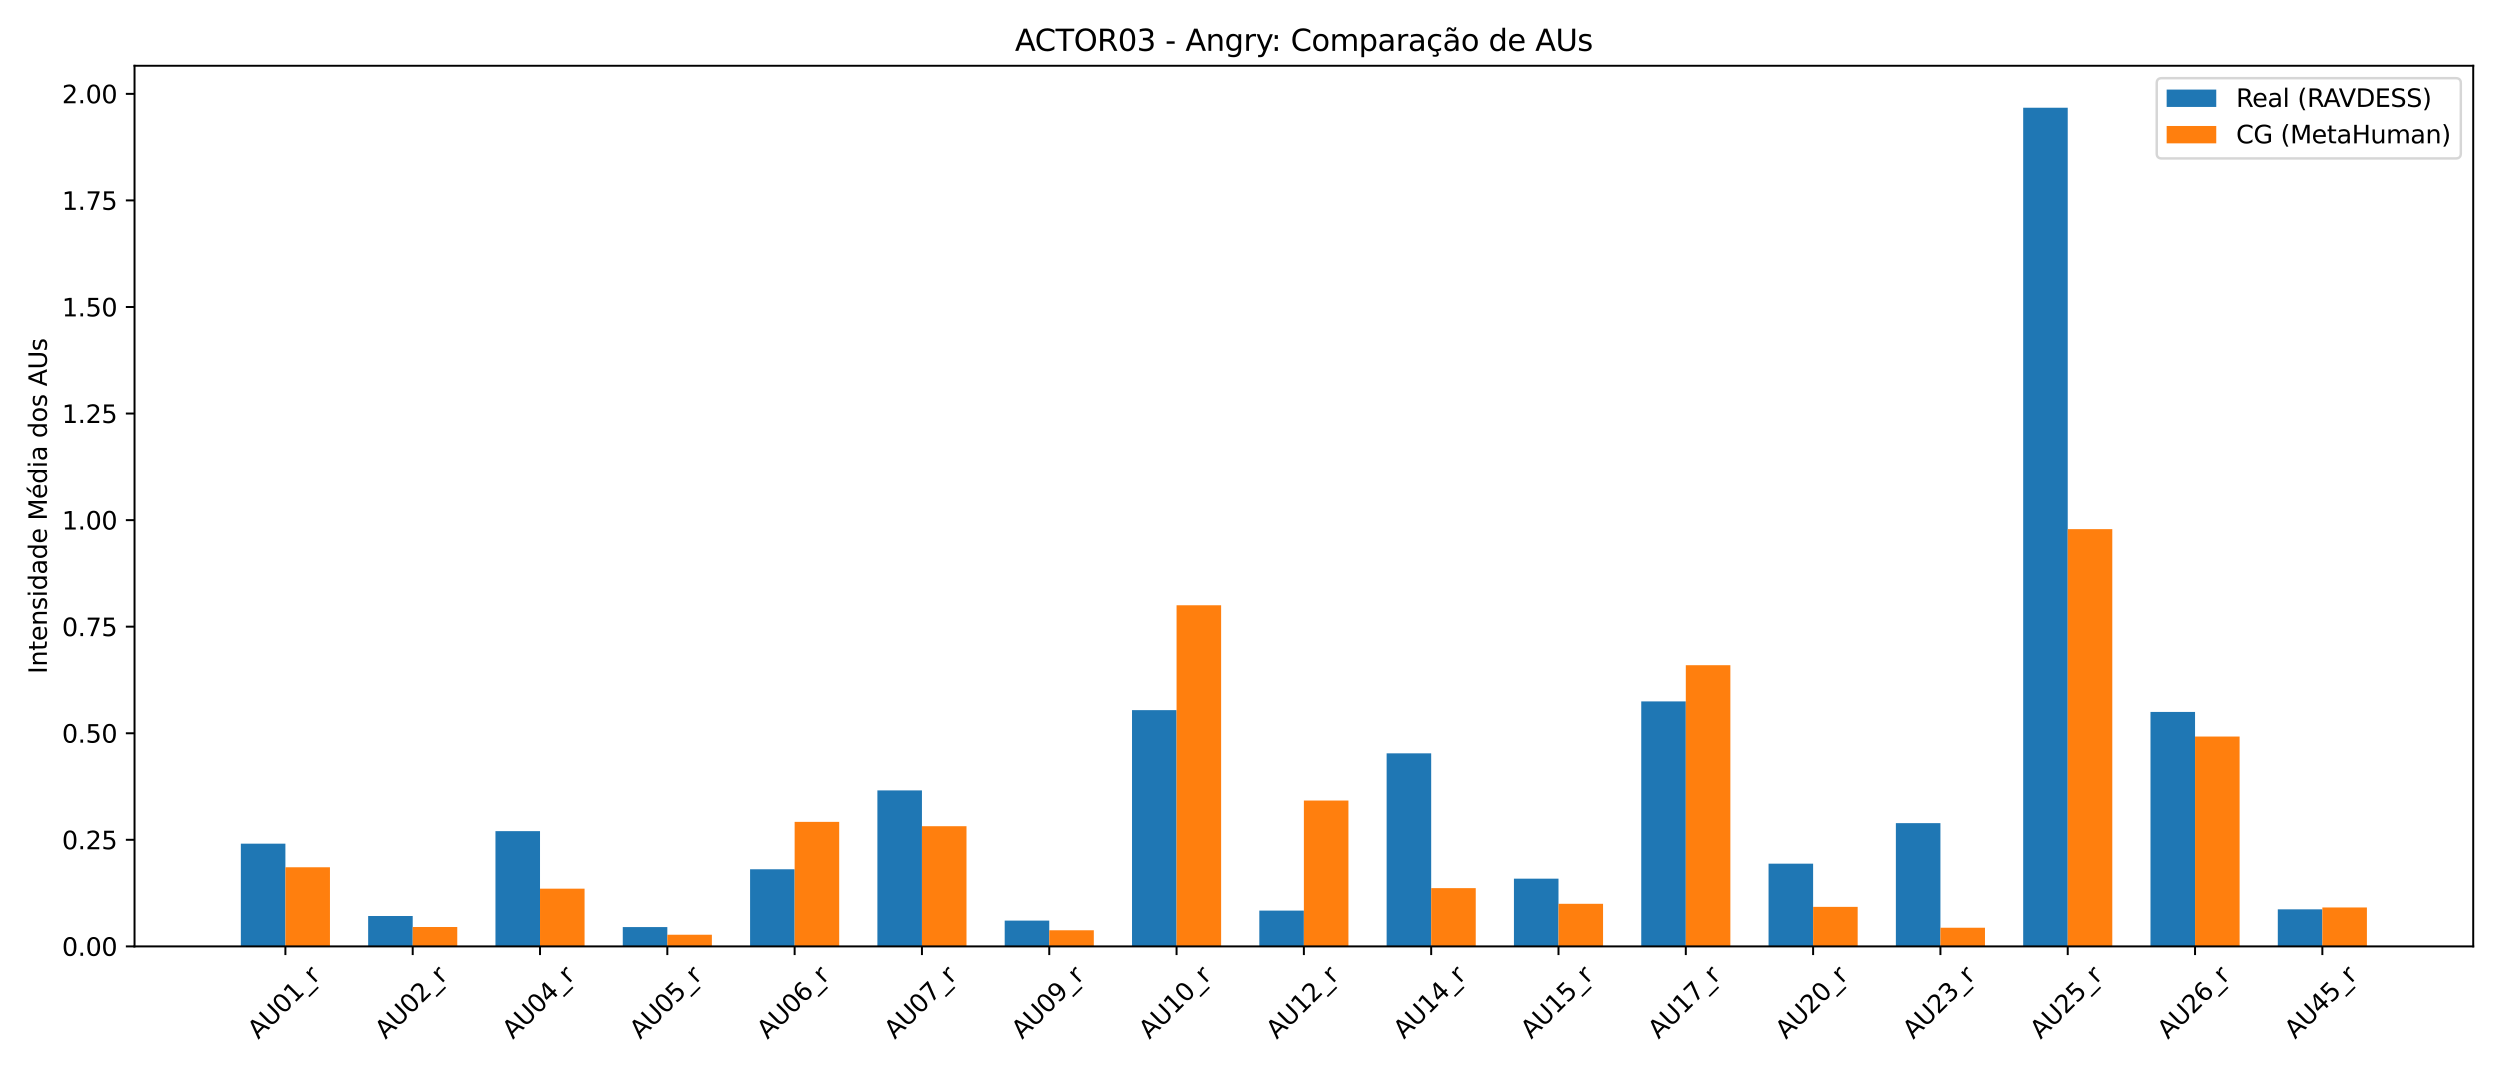 <?xml version="1.0" encoding="utf-8" standalone="no"?>
<!DOCTYPE svg PUBLIC "-//W3C//DTD SVG 1.1//EN"
  "http://www.w3.org/Graphics/SVG/1.1/DTD/svg11.dtd">
<svg xmlns:xlink="http://www.w3.org/1999/xlink" width="1008pt" height="432pt" viewBox="0 0 1008 432" xmlns="http://www.w3.org/2000/svg" version="1.1">
 <defs>
  <style type="text/css">*{stroke-linejoin: round; stroke-linecap: butt}</style>
 </defs>
 <g id="figure_1">
  <g id="patch_1">
   <path d="M 0 432 
L 1008 432 
L 1008 0 
L 0 0 
z
" style="fill: #ffffff"/>
  </g>
  <g id="axes_1">
   <g id="patch_2">
    <path d="M 54.245 381.585 
L 997.2 381.585 
L 997.2 26.52 
L 54.245 26.52 
z
" style="fill: #ffffff"/>
   </g>
   <g id="patch_3">
    <path d="M 97.107 381.585 
L 115.073 381.585 
L 115.073 340.166 
L 97.107 340.166 
z
" clip-path="url(#p52d30fed6a)" style="fill: #1f77b4"/>
   </g>
   <g id="patch_4">
    <path d="M 148.438 381.585 
L 166.404 381.585 
L 166.404 369.319 
L 148.438 369.319 
z
" clip-path="url(#p52d30fed6a)" style="fill: #1f77b4"/>
   </g>
   <g id="patch_5">
    <path d="M 199.769 381.585 
L 217.735 381.585 
L 217.735 335.101 
L 199.769 335.101 
z
" clip-path="url(#p52d30fed6a)" style="fill: #1f77b4"/>
   </g>
   <g id="patch_6">
    <path d="M 251.1 381.585 
L 269.066 381.585 
L 269.066 373.785 
L 251.1 373.785 
z
" clip-path="url(#p52d30fed6a)" style="fill: #1f77b4"/>
   </g>
   <g id="patch_7">
    <path d="M 302.432 381.585 
L 320.398 381.585 
L 320.398 350.492 
L 302.432 350.492 
z
" clip-path="url(#p52d30fed6a)" style="fill: #1f77b4"/>
   </g>
   <g id="patch_8">
    <path d="M 353.763 381.585 
L 371.729 381.585 
L 371.729 318.682 
L 353.763 318.682 
z
" clip-path="url(#p52d30fed6a)" style="fill: #1f77b4"/>
   </g>
   <g id="patch_9">
    <path d="M 405.094 381.585 
L 423.06 381.585 
L 423.06 371.194 
L 405.094 371.194 
z
" clip-path="url(#p52d30fed6a)" style="fill: #1f77b4"/>
   </g>
   <g id="patch_10">
    <path d="M 456.425 381.585 
L 474.391 381.585 
L 474.391 286.313 
L 456.425 286.313 
z
" clip-path="url(#p52d30fed6a)" style="fill: #1f77b4"/>
   </g>
   <g id="patch_11">
    <path d="M 507.757 381.585 
L 525.722 381.585 
L 525.722 367.145 
L 507.757 367.145 
z
" clip-path="url(#p52d30fed6a)" style="fill: #1f77b4"/>
   </g>
   <g id="patch_12">
    <path d="M 559.088 381.585 
L 577.054 381.585 
L 577.054 303.748 
L 559.088 303.748 
z
" clip-path="url(#p52d30fed6a)" style="fill: #1f77b4"/>
   </g>
   <g id="patch_13">
    <path d="M 610.419 381.585 
L 628.385 381.585 
L 628.385 354.281 
L 610.419 354.281 
z
" clip-path="url(#p52d30fed6a)" style="fill: #1f77b4"/>
   </g>
   <g id="patch_14">
    <path d="M 661.75 381.585 
L 679.716 381.585 
L 679.716 282.811 
L 661.75 282.811 
z
" clip-path="url(#p52d30fed6a)" style="fill: #1f77b4"/>
   </g>
   <g id="patch_15">
    <path d="M 713.082 381.585 
L 731.047 381.585 
L 731.047 348.226 
L 713.082 348.226 
z
" clip-path="url(#p52d30fed6a)" style="fill: #1f77b4"/>
   </g>
   <g id="patch_16">
    <path d="M 764.413 381.585 
L 782.379 381.585 
L 782.379 331.885 
L 764.413 331.885 
z
" clip-path="url(#p52d30fed6a)" style="fill: #1f77b4"/>
   </g>
   <g id="patch_17">
    <path d="M 815.744 381.585 
L 833.71 381.585 
L 833.71 43.428 
L 815.744 43.428 
z
" clip-path="url(#p52d30fed6a)" style="fill: #1f77b4"/>
   </g>
   <g id="patch_18">
    <path d="M 867.075 381.585 
L 885.041 381.585 
L 885.041 287.055 
L 867.075 287.055 
z
" clip-path="url(#p52d30fed6a)" style="fill: #1f77b4"/>
   </g>
   <g id="patch_19">
    <path d="M 918.407 381.585 
L 936.372 381.585 
L 936.372 366.65 
L 918.407 366.65 
z
" clip-path="url(#p52d30fed6a)" style="fill: #1f77b4"/>
   </g>
   <g id="patch_20">
    <path d="M 115.073 381.585 
L 133.038 381.585 
L 133.038 349.692 
L 115.073 349.692 
z
" clip-path="url(#p52d30fed6a)" style="fill: #ff7f0e"/>
   </g>
   <g id="patch_21">
    <path d="M 166.404 381.585 
L 184.37 381.585 
L 184.37 373.766 
L 166.404 373.766 
z
" clip-path="url(#p52d30fed6a)" style="fill: #ff7f0e"/>
   </g>
   <g id="patch_22">
    <path d="M 217.735 381.585 
L 235.701 381.585 
L 235.701 358.317 
L 217.735 358.317 
z
" clip-path="url(#p52d30fed6a)" style="fill: #ff7f0e"/>
   </g>
   <g id="patch_23">
    <path d="M 269.066 381.585 
L 287.032 381.585 
L 287.032 376.894 
L 269.066 376.894 
z
" clip-path="url(#p52d30fed6a)" style="fill: #ff7f0e"/>
   </g>
   <g id="patch_24">
    <path d="M 320.398 381.585 
L 338.363 381.585 
L 338.363 331.374 
L 320.398 331.374 
z
" clip-path="url(#p52d30fed6a)" style="fill: #ff7f0e"/>
   </g>
   <g id="patch_25">
    <path d="M 371.729 381.585 
L 389.695 381.585 
L 389.695 333.131 
L 371.729 333.131 
z
" clip-path="url(#p52d30fed6a)" style="fill: #ff7f0e"/>
   </g>
   <g id="patch_26">
    <path d="M 423.06 381.585 
L 441.026 381.585 
L 441.026 375.078 
L 423.06 375.078 
z
" clip-path="url(#p52d30fed6a)" style="fill: #ff7f0e"/>
   </g>
   <g id="patch_27">
    <path d="M 474.391 381.585 
L 492.357 381.585 
L 492.357 244.049 
L 474.391 244.049 
z
" clip-path="url(#p52d30fed6a)" style="fill: #ff7f0e"/>
   </g>
   <g id="patch_28">
    <path d="M 525.722 381.585 
L 543.688 381.585 
L 543.688 322.767 
L 525.722 322.767 
z
" clip-path="url(#p52d30fed6a)" style="fill: #ff7f0e"/>
   </g>
   <g id="patch_29">
    <path d="M 577.054 381.585 
L 595.02 381.585 
L 595.02 358.098 
L 577.054 358.098 
z
" clip-path="url(#p52d30fed6a)" style="fill: #ff7f0e"/>
   </g>
   <g id="patch_30">
    <path d="M 628.385 381.585 
L 646.351 381.585 
L 646.351 364.41 
L 628.385 364.41 
z
" clip-path="url(#p52d30fed6a)" style="fill: #ff7f0e"/>
   </g>
   <g id="patch_31">
    <path d="M 679.716 381.585 
L 697.682 381.585 
L 697.682 268.214 
L 679.716 268.214 
z
" clip-path="url(#p52d30fed6a)" style="fill: #ff7f0e"/>
   </g>
   <g id="patch_32">
    <path d="M 731.047 381.585 
L 749.013 381.585 
L 749.013 365.658 
L 731.047 365.658 
z
" clip-path="url(#p52d30fed6a)" style="fill: #ff7f0e"/>
   </g>
   <g id="patch_33">
    <path d="M 782.379 381.585 
L 800.345 381.585 
L 800.345 374.07 
L 782.379 374.07 
z
" clip-path="url(#p52d30fed6a)" style="fill: #ff7f0e"/>
   </g>
   <g id="patch_34">
    <path d="M 833.71 381.585 
L 851.676 381.585 
L 851.676 213.358 
L 833.71 213.358 
z
" clip-path="url(#p52d30fed6a)" style="fill: #ff7f0e"/>
   </g>
   <g id="patch_35">
    <path d="M 885.041 381.585 
L 903.007 381.585 
L 903.007 296.967 
L 885.041 296.967 
z
" clip-path="url(#p52d30fed6a)" style="fill: #ff7f0e"/>
   </g>
   <g id="patch_36">
    <path d="M 936.372 381.585 
L 954.338 381.585 
L 954.338 365.903 
L 936.372 365.903 
z
" clip-path="url(#p52d30fed6a)" style="fill: #ff7f0e"/>
   </g>
   <g id="matplotlib.axis_1">
    <g id="xtick_1">
     <g id="line2d_1">
      <defs>
       <path id="m8186698348" d="M 0 0 
L 0 3.5 
" style="stroke: #000000; stroke-width: 0.8"/>
      </defs>
      <g>
       <use xlink:href="#m8186698348" x="115.073" y="381.585" style="stroke: #000000; stroke-width: 0.8"/>
      </g>
     </g>
     <g id="text_1">
      <!-- AU01_r -->
      <g transform="translate(104.137 419.285) rotate(-45) scale(0.1 -0.1)">
       <defs>
        <path id="DejaVuSans-41" d="M 2188 4044 
L 1331 1722 
L 3047 1722 
L 2188 4044 
z
M 1831 4666 
L 2547 4666 
L 4325 0 
L 3669 0 
L 3244 1197 
L 1141 1197 
L 716 0 
L 50 0 
L 1831 4666 
z
" transform="scale(0.016)"/>
        <path id="DejaVuSans-55" d="M 556 4666 
L 1191 4666 
L 1191 1831 
Q 1191 1081 1462 751 
Q 1734 422 2344 422 
Q 2950 422 3222 751 
Q 3494 1081 3494 1831 
L 3494 4666 
L 4128 4666 
L 4128 1753 
Q 4128 841 3676 375 
Q 3225 -91 2344 -91 
Q 1459 -91 1007 375 
Q 556 841 556 1753 
L 556 4666 
z
" transform="scale(0.016)"/>
        <path id="DejaVuSans-30" d="M 2034 4250 
Q 1547 4250 1301 3770 
Q 1056 3291 1056 2328 
Q 1056 1369 1301 889 
Q 1547 409 2034 409 
Q 2525 409 2770 889 
Q 3016 1369 3016 2328 
Q 3016 3291 2770 3770 
Q 2525 4250 2034 4250 
z
M 2034 4750 
Q 2819 4750 3233 4129 
Q 3647 3509 3647 2328 
Q 3647 1150 3233 529 
Q 2819 -91 2034 -91 
Q 1250 -91 836 529 
Q 422 1150 422 2328 
Q 422 3509 836 4129 
Q 1250 4750 2034 4750 
z
" transform="scale(0.016)"/>
        <path id="DejaVuSans-31" d="M 794 531 
L 1825 531 
L 1825 4091 
L 703 3866 
L 703 4441 
L 1819 4666 
L 2450 4666 
L 2450 531 
L 3481 531 
L 3481 0 
L 794 0 
L 794 531 
z
" transform="scale(0.016)"/>
        <path id="DejaVuSans-5f" d="M 3263 -1063 
L 3263 -1509 
L -63 -1509 
L -63 -1063 
L 3263 -1063 
z
" transform="scale(0.016)"/>
        <path id="DejaVuSans-72" d="M 2631 2963 
Q 2534 3019 2420 3045 
Q 2306 3072 2169 3072 
Q 1681 3072 1420 2755 
Q 1159 2438 1159 1844 
L 1159 0 
L 581 0 
L 581 3500 
L 1159 3500 
L 1159 2956 
Q 1341 3275 1631 3429 
Q 1922 3584 2338 3584 
Q 2397 3584 2469 3576 
Q 2541 3569 2628 3553 
L 2631 2963 
z
" transform="scale(0.016)"/>
       </defs>
       <use xlink:href="#DejaVuSans-41"/>
       <use xlink:href="#DejaVuSans-55" transform="translate(68.408 0)"/>
       <use xlink:href="#DejaVuSans-30" transform="translate(141.602 0)"/>
       <use xlink:href="#DejaVuSans-31" transform="translate(205.225 0)"/>
       <use xlink:href="#DejaVuSans-5f" transform="translate(268.848 0)"/>
       <use xlink:href="#DejaVuSans-72" transform="translate(318.848 0)"/>
      </g>
     </g>
    </g>
    <g id="xtick_2">
     <g id="line2d_2">
      <g>
       <use xlink:href="#m8186698348" x="166.404" y="381.585" style="stroke: #000000; stroke-width: 0.8"/>
      </g>
     </g>
     <g id="text_2">
      <!-- AU02_r -->
      <g transform="translate(155.468 419.285) rotate(-45) scale(0.1 -0.1)">
       <defs>
        <path id="DejaVuSans-32" d="M 1228 531 
L 3431 531 
L 3431 0 
L 469 0 
L 469 531 
Q 828 903 1448 1529 
Q 2069 2156 2228 2338 
Q 2531 2678 2651 2914 
Q 2772 3150 2772 3378 
Q 2772 3750 2511 3984 
Q 2250 4219 1831 4219 
Q 1534 4219 1204 4116 
Q 875 4013 500 3803 
L 500 4441 
Q 881 4594 1212 4672 
Q 1544 4750 1819 4750 
Q 2544 4750 2975 4387 
Q 3406 4025 3406 3419 
Q 3406 3131 3298 2873 
Q 3191 2616 2906 2266 
Q 2828 2175 2409 1742 
Q 1991 1309 1228 531 
z
" transform="scale(0.016)"/>
       </defs>
       <use xlink:href="#DejaVuSans-41"/>
       <use xlink:href="#DejaVuSans-55" transform="translate(68.408 0)"/>
       <use xlink:href="#DejaVuSans-30" transform="translate(141.602 0)"/>
       <use xlink:href="#DejaVuSans-32" transform="translate(205.225 0)"/>
       <use xlink:href="#DejaVuSans-5f" transform="translate(268.848 0)"/>
       <use xlink:href="#DejaVuSans-72" transform="translate(318.848 0)"/>
      </g>
     </g>
    </g>
    <g id="xtick_3">
     <g id="line2d_3">
      <g>
       <use xlink:href="#m8186698348" x="217.735" y="381.585" style="stroke: #000000; stroke-width: 0.8"/>
      </g>
     </g>
     <g id="text_3">
      <!-- AU04_r -->
      <g transform="translate(206.799 419.285) rotate(-45) scale(0.1 -0.1)">
       <defs>
        <path id="DejaVuSans-34" d="M 2419 4116 
L 825 1625 
L 2419 1625 
L 2419 4116 
z
M 2253 4666 
L 3047 4666 
L 3047 1625 
L 3713 1625 
L 3713 1100 
L 3047 1100 
L 3047 0 
L 2419 0 
L 2419 1100 
L 313 1100 
L 313 1709 
L 2253 4666 
z
" transform="scale(0.016)"/>
       </defs>
       <use xlink:href="#DejaVuSans-41"/>
       <use xlink:href="#DejaVuSans-55" transform="translate(68.408 0)"/>
       <use xlink:href="#DejaVuSans-30" transform="translate(141.602 0)"/>
       <use xlink:href="#DejaVuSans-34" transform="translate(205.225 0)"/>
       <use xlink:href="#DejaVuSans-5f" transform="translate(268.848 0)"/>
       <use xlink:href="#DejaVuSans-72" transform="translate(318.848 0)"/>
      </g>
     </g>
    </g>
    <g id="xtick_4">
     <g id="line2d_4">
      <g>
       <use xlink:href="#m8186698348" x="269.066" y="381.585" style="stroke: #000000; stroke-width: 0.8"/>
      </g>
     </g>
     <g id="text_4">
      <!-- AU05_r -->
      <g transform="translate(258.13 419.285) rotate(-45) scale(0.1 -0.1)">
       <defs>
        <path id="DejaVuSans-35" d="M 691 4666 
L 3169 4666 
L 3169 4134 
L 1269 4134 
L 1269 2991 
Q 1406 3038 1543 3061 
Q 1681 3084 1819 3084 
Q 2600 3084 3056 2656 
Q 3513 2228 3513 1497 
Q 3513 744 3044 326 
Q 2575 -91 1722 -91 
Q 1428 -91 1123 -41 
Q 819 9 494 109 
L 494 744 
Q 775 591 1075 516 
Q 1375 441 1709 441 
Q 2250 441 2565 725 
Q 2881 1009 2881 1497 
Q 2881 1984 2565 2268 
Q 2250 2553 1709 2553 
Q 1456 2553 1204 2497 
Q 953 2441 691 2322 
L 691 4666 
z
" transform="scale(0.016)"/>
       </defs>
       <use xlink:href="#DejaVuSans-41"/>
       <use xlink:href="#DejaVuSans-55" transform="translate(68.408 0)"/>
       <use xlink:href="#DejaVuSans-30" transform="translate(141.602 0)"/>
       <use xlink:href="#DejaVuSans-35" transform="translate(205.225 0)"/>
       <use xlink:href="#DejaVuSans-5f" transform="translate(268.848 0)"/>
       <use xlink:href="#DejaVuSans-72" transform="translate(318.848 0)"/>
      </g>
     </g>
    </g>
    <g id="xtick_5">
     <g id="line2d_5">
      <g>
       <use xlink:href="#m8186698348" x="320.398" y="381.585" style="stroke: #000000; stroke-width: 0.8"/>
      </g>
     </g>
     <g id="text_5">
      <!-- AU06_r -->
      <g transform="translate(309.462 419.285) rotate(-45) scale(0.1 -0.1)">
       <defs>
        <path id="DejaVuSans-36" d="M 2113 2584 
Q 1688 2584 1439 2293 
Q 1191 2003 1191 1497 
Q 1191 994 1439 701 
Q 1688 409 2113 409 
Q 2538 409 2786 701 
Q 3034 994 3034 1497 
Q 3034 2003 2786 2293 
Q 2538 2584 2113 2584 
z
M 3366 4563 
L 3366 3988 
Q 3128 4100 2886 4159 
Q 2644 4219 2406 4219 
Q 1781 4219 1451 3797 
Q 1122 3375 1075 2522 
Q 1259 2794 1537 2939 
Q 1816 3084 2150 3084 
Q 2853 3084 3261 2657 
Q 3669 2231 3669 1497 
Q 3669 778 3244 343 
Q 2819 -91 2113 -91 
Q 1303 -91 875 529 
Q 447 1150 447 2328 
Q 447 3434 972 4092 
Q 1497 4750 2381 4750 
Q 2619 4750 2861 4703 
Q 3103 4656 3366 4563 
z
" transform="scale(0.016)"/>
       </defs>
       <use xlink:href="#DejaVuSans-41"/>
       <use xlink:href="#DejaVuSans-55" transform="translate(68.408 0)"/>
       <use xlink:href="#DejaVuSans-30" transform="translate(141.602 0)"/>
       <use xlink:href="#DejaVuSans-36" transform="translate(205.225 0)"/>
       <use xlink:href="#DejaVuSans-5f" transform="translate(268.848 0)"/>
       <use xlink:href="#DejaVuSans-72" transform="translate(318.848 0)"/>
      </g>
     </g>
    </g>
    <g id="xtick_6">
     <g id="line2d_6">
      <g>
       <use xlink:href="#m8186698348" x="371.729" y="381.585" style="stroke: #000000; stroke-width: 0.8"/>
      </g>
     </g>
     <g id="text_6">
      <!-- AU07_r -->
      <g transform="translate(360.793 419.285) rotate(-45) scale(0.1 -0.1)">
       <defs>
        <path id="DejaVuSans-37" d="M 525 4666 
L 3525 4666 
L 3525 4397 
L 1831 0 
L 1172 0 
L 2766 4134 
L 525 4134 
L 525 4666 
z
" transform="scale(0.016)"/>
       </defs>
       <use xlink:href="#DejaVuSans-41"/>
       <use xlink:href="#DejaVuSans-55" transform="translate(68.408 0)"/>
       <use xlink:href="#DejaVuSans-30" transform="translate(141.602 0)"/>
       <use xlink:href="#DejaVuSans-37" transform="translate(205.225 0)"/>
       <use xlink:href="#DejaVuSans-5f" transform="translate(268.848 0)"/>
       <use xlink:href="#DejaVuSans-72" transform="translate(318.848 0)"/>
      </g>
     </g>
    </g>
    <g id="xtick_7">
     <g id="line2d_7">
      <g>
       <use xlink:href="#m8186698348" x="423.06" y="381.585" style="stroke: #000000; stroke-width: 0.8"/>
      </g>
     </g>
     <g id="text_7">
      <!-- AU09_r -->
      <g transform="translate(412.124 419.285) rotate(-45) scale(0.1 -0.1)">
       <defs>
        <path id="DejaVuSans-39" d="M 703 97 
L 703 672 
Q 941 559 1184 500 
Q 1428 441 1663 441 
Q 2288 441 2617 861 
Q 2947 1281 2994 2138 
Q 2813 1869 2534 1725 
Q 2256 1581 1919 1581 
Q 1219 1581 811 2004 
Q 403 2428 403 3163 
Q 403 3881 828 4315 
Q 1253 4750 1959 4750 
Q 2769 4750 3195 4129 
Q 3622 3509 3622 2328 
Q 3622 1225 3098 567 
Q 2575 -91 1691 -91 
Q 1453 -91 1209 -44 
Q 966 3 703 97 
z
M 1959 2075 
Q 2384 2075 2632 2365 
Q 2881 2656 2881 3163 
Q 2881 3666 2632 3958 
Q 2384 4250 1959 4250 
Q 1534 4250 1286 3958 
Q 1038 3666 1038 3163 
Q 1038 2656 1286 2365 
Q 1534 2075 1959 2075 
z
" transform="scale(0.016)"/>
       </defs>
       <use xlink:href="#DejaVuSans-41"/>
       <use xlink:href="#DejaVuSans-55" transform="translate(68.408 0)"/>
       <use xlink:href="#DejaVuSans-30" transform="translate(141.602 0)"/>
       <use xlink:href="#DejaVuSans-39" transform="translate(205.225 0)"/>
       <use xlink:href="#DejaVuSans-5f" transform="translate(268.848 0)"/>
       <use xlink:href="#DejaVuSans-72" transform="translate(318.848 0)"/>
      </g>
     </g>
    </g>
    <g id="xtick_8">
     <g id="line2d_8">
      <g>
       <use xlink:href="#m8186698348" x="474.391" y="381.585" style="stroke: #000000; stroke-width: 0.8"/>
      </g>
     </g>
     <g id="text_8">
      <!-- AU10_r -->
      <g transform="translate(463.455 419.285) rotate(-45) scale(0.1 -0.1)">
       <use xlink:href="#DejaVuSans-41"/>
       <use xlink:href="#DejaVuSans-55" transform="translate(68.408 0)"/>
       <use xlink:href="#DejaVuSans-31" transform="translate(141.602 0)"/>
       <use xlink:href="#DejaVuSans-30" transform="translate(205.225 0)"/>
       <use xlink:href="#DejaVuSans-5f" transform="translate(268.848 0)"/>
       <use xlink:href="#DejaVuSans-72" transform="translate(318.848 0)"/>
      </g>
     </g>
    </g>
    <g id="xtick_9">
     <g id="line2d_9">
      <g>
       <use xlink:href="#m8186698348" x="525.722" y="381.585" style="stroke: #000000; stroke-width: 0.8"/>
      </g>
     </g>
     <g id="text_9">
      <!-- AU12_r -->
      <g transform="translate(514.787 419.285) rotate(-45) scale(0.1 -0.1)">
       <use xlink:href="#DejaVuSans-41"/>
       <use xlink:href="#DejaVuSans-55" transform="translate(68.408 0)"/>
       <use xlink:href="#DejaVuSans-31" transform="translate(141.602 0)"/>
       <use xlink:href="#DejaVuSans-32" transform="translate(205.225 0)"/>
       <use xlink:href="#DejaVuSans-5f" transform="translate(268.848 0)"/>
       <use xlink:href="#DejaVuSans-72" transform="translate(318.848 0)"/>
      </g>
     </g>
    </g>
    <g id="xtick_10">
     <g id="line2d_10">
      <g>
       <use xlink:href="#m8186698348" x="577.054" y="381.585" style="stroke: #000000; stroke-width: 0.8"/>
      </g>
     </g>
     <g id="text_10">
      <!-- AU14_r -->
      <g transform="translate(566.082 419.213) rotate(-45) scale(0.1 -0.1)">
       <use xlink:href="#DejaVuSans-41"/>
       <use xlink:href="#DejaVuSans-55" transform="translate(68.408 0)"/>
       <use xlink:href="#DejaVuSans-31" transform="translate(141.602 0)"/>
       <use xlink:href="#DejaVuSans-34" transform="translate(205.225 0)"/>
       <use xlink:href="#DejaVuSans-5f" transform="translate(268.848 0)"/>
       <use xlink:href="#DejaVuSans-72" transform="translate(318.848 0)"/>
      </g>
     </g>
    </g>
    <g id="xtick_11">
     <g id="line2d_11">
      <g>
       <use xlink:href="#m8186698348" x="628.385" y="381.585" style="stroke: #000000; stroke-width: 0.8"/>
      </g>
     </g>
     <g id="text_11">
      <!-- AU15_r -->
      <g transform="translate(617.413 419.213) rotate(-45) scale(0.1 -0.1)">
       <use xlink:href="#DejaVuSans-41"/>
       <use xlink:href="#DejaVuSans-55" transform="translate(68.408 0)"/>
       <use xlink:href="#DejaVuSans-31" transform="translate(141.602 0)"/>
       <use xlink:href="#DejaVuSans-35" transform="translate(205.225 0)"/>
       <use xlink:href="#DejaVuSans-5f" transform="translate(268.848 0)"/>
       <use xlink:href="#DejaVuSans-72" transform="translate(318.848 0)"/>
      </g>
     </g>
    </g>
    <g id="xtick_12">
     <g id="line2d_12">
      <g>
       <use xlink:href="#m8186698348" x="679.716" y="381.585" style="stroke: #000000; stroke-width: 0.8"/>
      </g>
     </g>
     <g id="text_12">
      <!-- AU17_r -->
      <g transform="translate(668.744 419.213) rotate(-45) scale(0.1 -0.1)">
       <use xlink:href="#DejaVuSans-41"/>
       <use xlink:href="#DejaVuSans-55" transform="translate(68.408 0)"/>
       <use xlink:href="#DejaVuSans-31" transform="translate(141.602 0)"/>
       <use xlink:href="#DejaVuSans-37" transform="translate(205.225 0)"/>
       <use xlink:href="#DejaVuSans-5f" transform="translate(268.848 0)"/>
       <use xlink:href="#DejaVuSans-72" transform="translate(318.848 0)"/>
      </g>
     </g>
    </g>
    <g id="xtick_13">
     <g id="line2d_13">
      <g>
       <use xlink:href="#m8186698348" x="731.047" y="381.585" style="stroke: #000000; stroke-width: 0.8"/>
      </g>
     </g>
     <g id="text_13">
      <!-- AU20_r -->
      <g transform="translate(720.112 419.285) rotate(-45) scale(0.1 -0.1)">
       <use xlink:href="#DejaVuSans-41"/>
       <use xlink:href="#DejaVuSans-55" transform="translate(68.408 0)"/>
       <use xlink:href="#DejaVuSans-32" transform="translate(141.602 0)"/>
       <use xlink:href="#DejaVuSans-30" transform="translate(205.225 0)"/>
       <use xlink:href="#DejaVuSans-5f" transform="translate(268.848 0)"/>
       <use xlink:href="#DejaVuSans-72" transform="translate(318.848 0)"/>
      </g>
     </g>
    </g>
    <g id="xtick_14">
     <g id="line2d_14">
      <g>
       <use xlink:href="#m8186698348" x="782.379" y="381.585" style="stroke: #000000; stroke-width: 0.8"/>
      </g>
     </g>
     <g id="text_14">
      <!-- AU23_r -->
      <g transform="translate(771.443 419.285) rotate(-45) scale(0.1 -0.1)">
       <defs>
        <path id="DejaVuSans-33" d="M 2597 2516 
Q 3050 2419 3304 2112 
Q 3559 1806 3559 1356 
Q 3559 666 3084 287 
Q 2609 -91 1734 -91 
Q 1441 -91 1130 -33 
Q 819 25 488 141 
L 488 750 
Q 750 597 1062 519 
Q 1375 441 1716 441 
Q 2309 441 2620 675 
Q 2931 909 2931 1356 
Q 2931 1769 2642 2001 
Q 2353 2234 1838 2234 
L 1294 2234 
L 1294 2753 
L 1863 2753 
Q 2328 2753 2575 2939 
Q 2822 3125 2822 3475 
Q 2822 3834 2567 4026 
Q 2313 4219 1838 4219 
Q 1578 4219 1281 4162 
Q 984 4106 628 3988 
L 628 4550 
Q 988 4650 1302 4700 
Q 1616 4750 1894 4750 
Q 2613 4750 3031 4423 
Q 3450 4097 3450 3541 
Q 3450 3153 3228 2886 
Q 3006 2619 2597 2516 
z
" transform="scale(0.016)"/>
       </defs>
       <use xlink:href="#DejaVuSans-41"/>
       <use xlink:href="#DejaVuSans-55" transform="translate(68.408 0)"/>
       <use xlink:href="#DejaVuSans-32" transform="translate(141.602 0)"/>
       <use xlink:href="#DejaVuSans-33" transform="translate(205.225 0)"/>
       <use xlink:href="#DejaVuSans-5f" transform="translate(268.848 0)"/>
       <use xlink:href="#DejaVuSans-72" transform="translate(318.848 0)"/>
      </g>
     </g>
    </g>
    <g id="xtick_15">
     <g id="line2d_15">
      <g>
       <use xlink:href="#m8186698348" x="833.71" y="381.585" style="stroke: #000000; stroke-width: 0.8"/>
      </g>
     </g>
     <g id="text_15">
      <!-- AU25_r -->
      <g transform="translate(822.774 419.285) rotate(-45) scale(0.1 -0.1)">
       <use xlink:href="#DejaVuSans-41"/>
       <use xlink:href="#DejaVuSans-55" transform="translate(68.408 0)"/>
       <use xlink:href="#DejaVuSans-32" transform="translate(141.602 0)"/>
       <use xlink:href="#DejaVuSans-35" transform="translate(205.225 0)"/>
       <use xlink:href="#DejaVuSans-5f" transform="translate(268.848 0)"/>
       <use xlink:href="#DejaVuSans-72" transform="translate(318.848 0)"/>
      </g>
     </g>
    </g>
    <g id="xtick_16">
     <g id="line2d_16">
      <g>
       <use xlink:href="#m8186698348" x="885.041" y="381.585" style="stroke: #000000; stroke-width: 0.8"/>
      </g>
     </g>
     <g id="text_16">
      <!-- AU26_r -->
      <g transform="translate(874.105 419.285) rotate(-45) scale(0.1 -0.1)">
       <use xlink:href="#DejaVuSans-41"/>
       <use xlink:href="#DejaVuSans-55" transform="translate(68.408 0)"/>
       <use xlink:href="#DejaVuSans-32" transform="translate(141.602 0)"/>
       <use xlink:href="#DejaVuSans-36" transform="translate(205.225 0)"/>
       <use xlink:href="#DejaVuSans-5f" transform="translate(268.848 0)"/>
       <use xlink:href="#DejaVuSans-72" transform="translate(318.848 0)"/>
      </g>
     </g>
    </g>
    <g id="xtick_17">
     <g id="line2d_17">
      <g>
       <use xlink:href="#m8186698348" x="936.372" y="381.585" style="stroke: #000000; stroke-width: 0.8"/>
      </g>
     </g>
     <g id="text_17">
      <!-- AU45_r -->
      <g transform="translate(925.401 419.213) rotate(-45) scale(0.1 -0.1)">
       <use xlink:href="#DejaVuSans-41"/>
       <use xlink:href="#DejaVuSans-55" transform="translate(68.408 0)"/>
       <use xlink:href="#DejaVuSans-34" transform="translate(141.602 0)"/>
       <use xlink:href="#DejaVuSans-35" transform="translate(205.225 0)"/>
       <use xlink:href="#DejaVuSans-5f" transform="translate(268.848 0)"/>
       <use xlink:href="#DejaVuSans-72" transform="translate(318.848 0)"/>
      </g>
     </g>
    </g>
   </g>
   <g id="matplotlib.axis_2">
    <g id="ytick_1">
     <g id="line2d_18">
      <defs>
       <path id="m61e3e11a2f" d="M 0 0 
L -3.5 0 
" style="stroke: #000000; stroke-width: 0.8"/>
      </defs>
      <g>
       <use xlink:href="#m61e3e11a2f" x="54.245" y="381.585" style="stroke: #000000; stroke-width: 0.8"/>
      </g>
     </g>
     <g id="text_18">
      <!-- 0.00 -->
      <g transform="translate(24.979 385.384) scale(0.1 -0.1)">
       <defs>
        <path id="DejaVuSans-2e" d="M 684 794 
L 1344 794 
L 1344 0 
L 684 0 
L 684 794 
z
" transform="scale(0.016)"/>
       </defs>
       <use xlink:href="#DejaVuSans-30"/>
       <use xlink:href="#DejaVuSans-2e" transform="translate(63.623 0)"/>
       <use xlink:href="#DejaVuSans-30" transform="translate(95.41 0)"/>
       <use xlink:href="#DejaVuSans-30" transform="translate(159.033 0)"/>
      </g>
     </g>
    </g>
    <g id="ytick_2">
     <g id="line2d_19">
      <g>
       <use xlink:href="#m61e3e11a2f" x="54.245" y="338.617" style="stroke: #000000; stroke-width: 0.8"/>
      </g>
     </g>
     <g id="text_19">
      <!-- 0.25 -->
      <g transform="translate(24.979 342.416) scale(0.1 -0.1)">
       <use xlink:href="#DejaVuSans-30"/>
       <use xlink:href="#DejaVuSans-2e" transform="translate(63.623 0)"/>
       <use xlink:href="#DejaVuSans-32" transform="translate(95.41 0)"/>
       <use xlink:href="#DejaVuSans-35" transform="translate(159.033 0)"/>
      </g>
     </g>
    </g>
    <g id="ytick_3">
     <g id="line2d_20">
      <g>
       <use xlink:href="#m61e3e11a2f" x="54.245" y="295.649" style="stroke: #000000; stroke-width: 0.8"/>
      </g>
     </g>
     <g id="text_20">
      <!-- 0.50 -->
      <g transform="translate(24.979 299.448) scale(0.1 -0.1)">
       <use xlink:href="#DejaVuSans-30"/>
       <use xlink:href="#DejaVuSans-2e" transform="translate(63.623 0)"/>
       <use xlink:href="#DejaVuSans-35" transform="translate(95.41 0)"/>
       <use xlink:href="#DejaVuSans-30" transform="translate(159.033 0)"/>
      </g>
     </g>
    </g>
    <g id="ytick_4">
     <g id="line2d_21">
      <g>
       <use xlink:href="#m61e3e11a2f" x="54.245" y="252.681" style="stroke: #000000; stroke-width: 0.8"/>
      </g>
     </g>
     <g id="text_21">
      <!-- 0.75 -->
      <g transform="translate(24.979 256.48) scale(0.1 -0.1)">
       <use xlink:href="#DejaVuSans-30"/>
       <use xlink:href="#DejaVuSans-2e" transform="translate(63.623 0)"/>
       <use xlink:href="#DejaVuSans-37" transform="translate(95.41 0)"/>
       <use xlink:href="#DejaVuSans-35" transform="translate(159.033 0)"/>
      </g>
     </g>
    </g>
    <g id="ytick_5">
     <g id="line2d_22">
      <g>
       <use xlink:href="#m61e3e11a2f" x="54.245" y="209.713" style="stroke: #000000; stroke-width: 0.8"/>
      </g>
     </g>
     <g id="text_22">
      <!-- 1.00 -->
      <g transform="translate(24.979 213.513) scale(0.1 -0.1)">
       <use xlink:href="#DejaVuSans-31"/>
       <use xlink:href="#DejaVuSans-2e" transform="translate(63.623 0)"/>
       <use xlink:href="#DejaVuSans-30" transform="translate(95.41 0)"/>
       <use xlink:href="#DejaVuSans-30" transform="translate(159.033 0)"/>
      </g>
     </g>
    </g>
    <g id="ytick_6">
     <g id="line2d_23">
      <g>
       <use xlink:href="#m61e3e11a2f" x="54.245" y="166.746" style="stroke: #000000; stroke-width: 0.8"/>
      </g>
     </g>
     <g id="text_23">
      <!-- 1.25 -->
      <g transform="translate(24.979 170.545) scale(0.1 -0.1)">
       <use xlink:href="#DejaVuSans-31"/>
       <use xlink:href="#DejaVuSans-2e" transform="translate(63.623 0)"/>
       <use xlink:href="#DejaVuSans-32" transform="translate(95.41 0)"/>
       <use xlink:href="#DejaVuSans-35" transform="translate(159.033 0)"/>
      </g>
     </g>
    </g>
    <g id="ytick_7">
     <g id="line2d_24">
      <g>
       <use xlink:href="#m61e3e11a2f" x="54.245" y="123.778" style="stroke: #000000; stroke-width: 0.8"/>
      </g>
     </g>
     <g id="text_24">
      <!-- 1.50 -->
      <g transform="translate(24.979 127.577) scale(0.1 -0.1)">
       <use xlink:href="#DejaVuSans-31"/>
       <use xlink:href="#DejaVuSans-2e" transform="translate(63.623 0)"/>
       <use xlink:href="#DejaVuSans-35" transform="translate(95.41 0)"/>
       <use xlink:href="#DejaVuSans-30" transform="translate(159.033 0)"/>
      </g>
     </g>
    </g>
    <g id="ytick_8">
     <g id="line2d_25">
      <g>
       <use xlink:href="#m61e3e11a2f" x="54.245" y="80.81" style="stroke: #000000; stroke-width: 0.8"/>
      </g>
     </g>
     <g id="text_25">
      <!-- 1.75 -->
      <g transform="translate(24.979 84.609) scale(0.1 -0.1)">
       <use xlink:href="#DejaVuSans-31"/>
       <use xlink:href="#DejaVuSans-2e" transform="translate(63.623 0)"/>
       <use xlink:href="#DejaVuSans-37" transform="translate(95.41 0)"/>
       <use xlink:href="#DejaVuSans-35" transform="translate(159.033 0)"/>
      </g>
     </g>
    </g>
    <g id="ytick_9">
     <g id="line2d_26">
      <g>
       <use xlink:href="#m61e3e11a2f" x="54.245" y="37.842" style="stroke: #000000; stroke-width: 0.8"/>
      </g>
     </g>
     <g id="text_26">
      <!-- 2.00 -->
      <g transform="translate(24.979 41.641) scale(0.1 -0.1)">
       <use xlink:href="#DejaVuSans-32"/>
       <use xlink:href="#DejaVuSans-2e" transform="translate(63.623 0)"/>
       <use xlink:href="#DejaVuSans-30" transform="translate(95.41 0)"/>
       <use xlink:href="#DejaVuSans-30" transform="translate(159.033 0)"/>
      </g>
     </g>
    </g>
    <g id="text_27">
     <!-- Intensidade Média dos AUs -->
     <g transform="translate(18.9 271.692) rotate(-90) scale(0.1 -0.1)">
      <defs>
       <path id="DejaVuSans-49" d="M 628 4666 
L 1259 4666 
L 1259 0 
L 628 0 
L 628 4666 
z
" transform="scale(0.016)"/>
       <path id="DejaVuSans-6e" d="M 3513 2113 
L 3513 0 
L 2938 0 
L 2938 2094 
Q 2938 2591 2744 2837 
Q 2550 3084 2163 3084 
Q 1697 3084 1428 2787 
Q 1159 2491 1159 1978 
L 1159 0 
L 581 0 
L 581 3500 
L 1159 3500 
L 1159 2956 
Q 1366 3272 1645 3428 
Q 1925 3584 2291 3584 
Q 2894 3584 3203 3211 
Q 3513 2838 3513 2113 
z
" transform="scale(0.016)"/>
       <path id="DejaVuSans-74" d="M 1172 4494 
L 1172 3500 
L 2356 3500 
L 2356 3053 
L 1172 3053 
L 1172 1153 
Q 1172 725 1289 603 
Q 1406 481 1766 481 
L 2356 481 
L 2356 0 
L 1766 0 
Q 1100 0 847 248 
Q 594 497 594 1153 
L 594 3053 
L 172 3053 
L 172 3500 
L 594 3500 
L 594 4494 
L 1172 4494 
z
" transform="scale(0.016)"/>
       <path id="DejaVuSans-65" d="M 3597 1894 
L 3597 1613 
L 953 1613 
Q 991 1019 1311 708 
Q 1631 397 2203 397 
Q 2534 397 2845 478 
Q 3156 559 3463 722 
L 3463 178 
Q 3153 47 2828 -22 
Q 2503 -91 2169 -91 
Q 1331 -91 842 396 
Q 353 884 353 1716 
Q 353 2575 817 3079 
Q 1281 3584 2069 3584 
Q 2775 3584 3186 3129 
Q 3597 2675 3597 1894 
z
M 3022 2063 
Q 3016 2534 2758 2815 
Q 2500 3097 2075 3097 
Q 1594 3097 1305 2825 
Q 1016 2553 972 2059 
L 3022 2063 
z
" transform="scale(0.016)"/>
       <path id="DejaVuSans-73" d="M 2834 3397 
L 2834 2853 
Q 2591 2978 2328 3040 
Q 2066 3103 1784 3103 
Q 1356 3103 1142 2972 
Q 928 2841 928 2578 
Q 928 2378 1081 2264 
Q 1234 2150 1697 2047 
L 1894 2003 
Q 2506 1872 2764 1633 
Q 3022 1394 3022 966 
Q 3022 478 2636 193 
Q 2250 -91 1575 -91 
Q 1294 -91 989 -36 
Q 684 19 347 128 
L 347 722 
Q 666 556 975 473 
Q 1284 391 1588 391 
Q 1994 391 2212 530 
Q 2431 669 2431 922 
Q 2431 1156 2273 1281 
Q 2116 1406 1581 1522 
L 1381 1569 
Q 847 1681 609 1914 
Q 372 2147 372 2553 
Q 372 3047 722 3315 
Q 1072 3584 1716 3584 
Q 2034 3584 2315 3537 
Q 2597 3491 2834 3397 
z
" transform="scale(0.016)"/>
       <path id="DejaVuSans-69" d="M 603 3500 
L 1178 3500 
L 1178 0 
L 603 0 
L 603 3500 
z
M 603 4863 
L 1178 4863 
L 1178 4134 
L 603 4134 
L 603 4863 
z
" transform="scale(0.016)"/>
       <path id="DejaVuSans-64" d="M 2906 2969 
L 2906 4863 
L 3481 4863 
L 3481 0 
L 2906 0 
L 2906 525 
Q 2725 213 2448 61 
Q 2172 -91 1784 -91 
Q 1150 -91 751 415 
Q 353 922 353 1747 
Q 353 2572 751 3078 
Q 1150 3584 1784 3584 
Q 2172 3584 2448 3432 
Q 2725 3281 2906 2969 
z
M 947 1747 
Q 947 1113 1208 752 
Q 1469 391 1925 391 
Q 2381 391 2643 752 
Q 2906 1113 2906 1747 
Q 2906 2381 2643 2742 
Q 2381 3103 1925 3103 
Q 1469 3103 1208 2742 
Q 947 2381 947 1747 
z
" transform="scale(0.016)"/>
       <path id="DejaVuSans-61" d="M 2194 1759 
Q 1497 1759 1228 1600 
Q 959 1441 959 1056 
Q 959 750 1161 570 
Q 1363 391 1709 391 
Q 2188 391 2477 730 
Q 2766 1069 2766 1631 
L 2766 1759 
L 2194 1759 
z
M 3341 1997 
L 3341 0 
L 2766 0 
L 2766 531 
Q 2569 213 2275 61 
Q 1981 -91 1556 -91 
Q 1019 -91 701 211 
Q 384 513 384 1019 
Q 384 1609 779 1909 
Q 1175 2209 1959 2209 
L 2766 2209 
L 2766 2266 
Q 2766 2663 2505 2880 
Q 2244 3097 1772 3097 
Q 1472 3097 1187 3025 
Q 903 2953 641 2809 
L 641 3341 
Q 956 3463 1253 3523 
Q 1550 3584 1831 3584 
Q 2591 3584 2966 3190 
Q 3341 2797 3341 1997 
z
" transform="scale(0.016)"/>
       <path id="DejaVuSans-20" transform="scale(0.016)"/>
       <path id="DejaVuSans-4d" d="M 628 4666 
L 1569 4666 
L 2759 1491 
L 3956 4666 
L 4897 4666 
L 4897 0 
L 4281 0 
L 4281 4097 
L 3078 897 
L 2444 897 
L 1241 4097 
L 1241 0 
L 628 0 
L 628 4666 
z
" transform="scale(0.016)"/>
       <path id="DejaVuSans-e9" d="M 3597 1894 
L 3597 1613 
L 953 1613 
Q 991 1019 1311 708 
Q 1631 397 2203 397 
Q 2534 397 2845 478 
Q 3156 559 3463 722 
L 3463 178 
Q 3153 47 2828 -22 
Q 2503 -91 2169 -91 
Q 1331 -91 842 396 
Q 353 884 353 1716 
Q 353 2575 817 3079 
Q 1281 3584 2069 3584 
Q 2775 3584 3186 3129 
Q 3597 2675 3597 1894 
z
M 3022 2063 
Q 3016 2534 2758 2815 
Q 2500 3097 2075 3097 
Q 1594 3097 1305 2825 
Q 1016 2553 972 2059 
L 3022 2063 
z
M 2466 5119 
L 3088 5119 
L 2070 3944 
L 1591 3944 
L 2466 5119 
z
" transform="scale(0.016)"/>
       <path id="DejaVuSans-6f" d="M 1959 3097 
Q 1497 3097 1228 2736 
Q 959 2375 959 1747 
Q 959 1119 1226 758 
Q 1494 397 1959 397 
Q 2419 397 2687 759 
Q 2956 1122 2956 1747 
Q 2956 2369 2687 2733 
Q 2419 3097 1959 3097 
z
M 1959 3584 
Q 2709 3584 3137 3096 
Q 3566 2609 3566 1747 
Q 3566 888 3137 398 
Q 2709 -91 1959 -91 
Q 1206 -91 779 398 
Q 353 888 353 1747 
Q 353 2609 779 3096 
Q 1206 3584 1959 3584 
z
" transform="scale(0.016)"/>
      </defs>
      <use xlink:href="#DejaVuSans-49"/>
      <use xlink:href="#DejaVuSans-6e" transform="translate(29.492 0)"/>
      <use xlink:href="#DejaVuSans-74" transform="translate(92.871 0)"/>
      <use xlink:href="#DejaVuSans-65" transform="translate(132.08 0)"/>
      <use xlink:href="#DejaVuSans-6e" transform="translate(193.604 0)"/>
      <use xlink:href="#DejaVuSans-73" transform="translate(256.982 0)"/>
      <use xlink:href="#DejaVuSans-69" transform="translate(309.082 0)"/>
      <use xlink:href="#DejaVuSans-64" transform="translate(336.865 0)"/>
      <use xlink:href="#DejaVuSans-61" transform="translate(400.342 0)"/>
      <use xlink:href="#DejaVuSans-64" transform="translate(461.621 0)"/>
      <use xlink:href="#DejaVuSans-65" transform="translate(525.098 0)"/>
      <use xlink:href="#DejaVuSans-20" transform="translate(586.621 0)"/>
      <use xlink:href="#DejaVuSans-4d" transform="translate(618.408 0)"/>
      <use xlink:href="#DejaVuSans-e9" transform="translate(704.688 0)"/>
      <use xlink:href="#DejaVuSans-64" transform="translate(766.211 0)"/>
      <use xlink:href="#DejaVuSans-69" transform="translate(829.688 0)"/>
      <use xlink:href="#DejaVuSans-61" transform="translate(857.471 0)"/>
      <use xlink:href="#DejaVuSans-20" transform="translate(918.75 0)"/>
      <use xlink:href="#DejaVuSans-64" transform="translate(950.537 0)"/>
      <use xlink:href="#DejaVuSans-6f" transform="translate(1014.014 0)"/>
      <use xlink:href="#DejaVuSans-73" transform="translate(1075.195 0)"/>
      <use xlink:href="#DejaVuSans-20" transform="translate(1127.295 0)"/>
      <use xlink:href="#DejaVuSans-41" transform="translate(1159.082 0)"/>
      <use xlink:href="#DejaVuSans-55" transform="translate(1227.49 0)"/>
      <use xlink:href="#DejaVuSans-73" transform="translate(1300.684 0)"/>
     </g>
    </g>
   </g>
   <g id="patch_37">
    <path d="M 54.245 381.585 
L 54.245 26.52 
" style="fill: none; stroke: #000000; stroke-width: 0.8; stroke-linejoin: miter; stroke-linecap: square"/>
   </g>
   <g id="patch_38">
    <path d="M 997.2 381.585 
L 997.2 26.52 
" style="fill: none; stroke: #000000; stroke-width: 0.8; stroke-linejoin: miter; stroke-linecap: square"/>
   </g>
   <g id="patch_39">
    <path d="M 54.245 381.585 
L 997.2 381.585 
" style="fill: none; stroke: #000000; stroke-width: 0.8; stroke-linejoin: miter; stroke-linecap: square"/>
   </g>
   <g id="patch_40">
    <path d="M 54.245 26.52 
L 997.2 26.52 
" style="fill: none; stroke: #000000; stroke-width: 0.8; stroke-linejoin: miter; stroke-linecap: square"/>
   </g>
   <g id="text_28">
    <!-- ACTOR03 - Angry: Comparação de AUs -->
    <g transform="translate(409.218 20.52) scale(0.12 -0.12)">
     <defs>
      <path id="DejaVuSans-43" d="M 4122 4306 
L 4122 3641 
Q 3803 3938 3442 4084 
Q 3081 4231 2675 4231 
Q 1875 4231 1450 3742 
Q 1025 3253 1025 2328 
Q 1025 1406 1450 917 
Q 1875 428 2675 428 
Q 3081 428 3442 575 
Q 3803 722 4122 1019 
L 4122 359 
Q 3791 134 3420 21 
Q 3050 -91 2638 -91 
Q 1578 -91 968 557 
Q 359 1206 359 2328 
Q 359 3453 968 4101 
Q 1578 4750 2638 4750 
Q 3056 4750 3426 4639 
Q 3797 4528 4122 4306 
z
" transform="scale(0.016)"/>
      <path id="DejaVuSans-54" d="M -19 4666 
L 3928 4666 
L 3928 4134 
L 2272 4134 
L 2272 0 
L 1638 0 
L 1638 4134 
L -19 4134 
L -19 4666 
z
" transform="scale(0.016)"/>
      <path id="DejaVuSans-4f" d="M 2522 4238 
Q 1834 4238 1429 3725 
Q 1025 3213 1025 2328 
Q 1025 1447 1429 934 
Q 1834 422 2522 422 
Q 3209 422 3611 934 
Q 4013 1447 4013 2328 
Q 4013 3213 3611 3725 
Q 3209 4238 2522 4238 
z
M 2522 4750 
Q 3503 4750 4090 4092 
Q 4678 3434 4678 2328 
Q 4678 1225 4090 567 
Q 3503 -91 2522 -91 
Q 1538 -91 948 565 
Q 359 1222 359 2328 
Q 359 3434 948 4092 
Q 1538 4750 2522 4750 
z
" transform="scale(0.016)"/>
      <path id="DejaVuSans-52" d="M 2841 2188 
Q 3044 2119 3236 1894 
Q 3428 1669 3622 1275 
L 4263 0 
L 3584 0 
L 2988 1197 
Q 2756 1666 2539 1819 
Q 2322 1972 1947 1972 
L 1259 1972 
L 1259 0 
L 628 0 
L 628 4666 
L 2053 4666 
Q 2853 4666 3247 4331 
Q 3641 3997 3641 3322 
Q 3641 2881 3436 2590 
Q 3231 2300 2841 2188 
z
M 1259 4147 
L 1259 2491 
L 2053 2491 
Q 2509 2491 2742 2702 
Q 2975 2913 2975 3322 
Q 2975 3731 2742 3939 
Q 2509 4147 2053 4147 
L 1259 4147 
z
" transform="scale(0.016)"/>
      <path id="DejaVuSans-2d" d="M 313 2009 
L 1997 2009 
L 1997 1497 
L 313 1497 
L 313 2009 
z
" transform="scale(0.016)"/>
      <path id="DejaVuSans-67" d="M 2906 1791 
Q 2906 2416 2648 2759 
Q 2391 3103 1925 3103 
Q 1463 3103 1205 2759 
Q 947 2416 947 1791 
Q 947 1169 1205 825 
Q 1463 481 1925 481 
Q 2391 481 2648 825 
Q 2906 1169 2906 1791 
z
M 3481 434 
Q 3481 -459 3084 -895 
Q 2688 -1331 1869 -1331 
Q 1566 -1331 1297 -1286 
Q 1028 -1241 775 -1147 
L 775 -588 
Q 1028 -725 1275 -790 
Q 1522 -856 1778 -856 
Q 2344 -856 2625 -561 
Q 2906 -266 2906 331 
L 2906 616 
Q 2728 306 2450 153 
Q 2172 0 1784 0 
Q 1141 0 747 490 
Q 353 981 353 1791 
Q 353 2603 747 3093 
Q 1141 3584 1784 3584 
Q 2172 3584 2450 3431 
Q 2728 3278 2906 2969 
L 2906 3500 
L 3481 3500 
L 3481 434 
z
" transform="scale(0.016)"/>
      <path id="DejaVuSans-79" d="M 2059 -325 
Q 1816 -950 1584 -1140 
Q 1353 -1331 966 -1331 
L 506 -1331 
L 506 -850 
L 844 -850 
Q 1081 -850 1212 -737 
Q 1344 -625 1503 -206 
L 1606 56 
L 191 3500 
L 800 3500 
L 1894 763 
L 2988 3500 
L 3597 3500 
L 2059 -325 
z
" transform="scale(0.016)"/>
      <path id="DejaVuSans-3a" d="M 750 794 
L 1409 794 
L 1409 0 
L 750 0 
L 750 794 
z
M 750 3309 
L 1409 3309 
L 1409 2516 
L 750 2516 
L 750 3309 
z
" transform="scale(0.016)"/>
      <path id="DejaVuSans-6d" d="M 3328 2828 
Q 3544 3216 3844 3400 
Q 4144 3584 4550 3584 
Q 5097 3584 5394 3201 
Q 5691 2819 5691 2113 
L 5691 0 
L 5113 0 
L 5113 2094 
Q 5113 2597 4934 2840 
Q 4756 3084 4391 3084 
Q 3944 3084 3684 2787 
Q 3425 2491 3425 1978 
L 3425 0 
L 2847 0 
L 2847 2094 
Q 2847 2600 2669 2842 
Q 2491 3084 2119 3084 
Q 1678 3084 1418 2786 
Q 1159 2488 1159 1978 
L 1159 0 
L 581 0 
L 581 3500 
L 1159 3500 
L 1159 2956 
Q 1356 3278 1631 3431 
Q 1906 3584 2284 3584 
Q 2666 3584 2933 3390 
Q 3200 3197 3328 2828 
z
" transform="scale(0.016)"/>
      <path id="DejaVuSans-70" d="M 1159 525 
L 1159 -1331 
L 581 -1331 
L 581 3500 
L 1159 3500 
L 1159 2969 
Q 1341 3281 1617 3432 
Q 1894 3584 2278 3584 
Q 2916 3584 3314 3078 
Q 3713 2572 3713 1747 
Q 3713 922 3314 415 
Q 2916 -91 2278 -91 
Q 1894 -91 1617 61 
Q 1341 213 1159 525 
z
M 3116 1747 
Q 3116 2381 2855 2742 
Q 2594 3103 2138 3103 
Q 1681 3103 1420 2742 
Q 1159 2381 1159 1747 
Q 1159 1113 1420 752 
Q 1681 391 2138 391 
Q 2594 391 2855 752 
Q 3116 1113 3116 1747 
z
" transform="scale(0.016)"/>
      <path id="DejaVuSans-e7" d="M 3122 3366 
L 3122 2828 
Q 2878 2963 2633 3030 
Q 2388 3097 2138 3097 
Q 1578 3097 1268 2742 
Q 959 2388 959 1747 
Q 959 1106 1268 751 
Q 1578 397 2138 397 
Q 2388 397 2633 464 
Q 2878 531 3122 666 
L 3122 134 
Q 2881 22 2623 -34 
Q 2366 -91 2075 -91 
Q 1284 -91 818 406 
Q 353 903 353 1747 
Q 353 2603 823 3093 
Q 1294 3584 2113 3584 
Q 2378 3584 2631 3529 
Q 2884 3475 3122 3366 
z
M 2311 0 
Q 2482 -194 2566 -358 
Q 2651 -522 2651 -672 
Q 2651 -950 2463 -1092 
Q 2276 -1234 1907 -1234 
Q 1764 -1234 1628 -1215 
Q 1492 -1197 1357 -1159 
L 1357 -750 
Q 1464 -803 1579 -826 
Q 1695 -850 1842 -850 
Q 2026 -850 2120 -775 
Q 2214 -700 2214 -556 
Q 2214 -463 2146 -327 
Q 2079 -191 1939 0 
L 2311 0 
z
" transform="scale(0.016)"/>
      <path id="DejaVuSans-e3" d="M 2194 1759 
Q 1497 1759 1228 1600 
Q 959 1441 959 1056 
Q 959 750 1161 570 
Q 1363 391 1709 391 
Q 2188 391 2477 730 
Q 2766 1069 2766 1631 
L 2766 1759 
L 2194 1759 
z
M 3341 1997 
L 3341 0 
L 2766 0 
L 2766 531 
Q 2569 213 2275 61 
Q 1981 -91 1556 -91 
Q 1019 -91 701 211 
Q 384 513 384 1019 
Q 384 1609 779 1909 
Q 1175 2209 1959 2209 
L 2766 2209 
L 2766 2266 
Q 2766 2663 2505 2880 
Q 2244 3097 1772 3097 
Q 1472 3097 1187 3025 
Q 903 2953 641 2809 
L 641 3341 
Q 956 3463 1253 3523 
Q 1550 3584 1831 3584 
Q 2591 3584 2966 3190 
Q 3341 2797 3341 1997 
z
M 1844 4281 
L 1665 4453 
Q 1597 4516 1545 4545 
Q 1494 4575 1453 4575 
Q 1334 4575 1278 4461 
Q 1222 4347 1215 4091 
L 825 4091 
Q 831 4513 990 4742 
Q 1150 4972 1434 4972 
Q 1553 4972 1653 4928 
Q 1753 4884 1869 4781 
L 2047 4609 
Q 2115 4547 2167 4517 
Q 2219 4488 2259 4488 
Q 2378 4488 2434 4602 
Q 2490 4716 2497 4972 
L 2887 4972 
Q 2881 4550 2721 4320 
Q 2562 4091 2278 4091 
Q 2159 4091 2059 4134 
Q 1959 4178 1844 4281 
z
" transform="scale(0.016)"/>
     </defs>
     <use xlink:href="#DejaVuSans-41"/>
     <use xlink:href="#DejaVuSans-43" transform="translate(66.658 0)"/>
     <use xlink:href="#DejaVuSans-54" transform="translate(136.482 0)"/>
     <use xlink:href="#DejaVuSans-4f" transform="translate(197.566 0)"/>
     <use xlink:href="#DejaVuSans-52" transform="translate(276.277 0)"/>
     <use xlink:href="#DejaVuSans-30" transform="translate(345.76 0)"/>
     <use xlink:href="#DejaVuSans-33" transform="translate(409.383 0)"/>
     <use xlink:href="#DejaVuSans-20" transform="translate(473.006 0)"/>
     <use xlink:href="#DejaVuSans-2d" transform="translate(504.793 0)"/>
     <use xlink:href="#DejaVuSans-20" transform="translate(540.877 0)"/>
     <use xlink:href="#DejaVuSans-41" transform="translate(572.664 0)"/>
     <use xlink:href="#DejaVuSans-6e" transform="translate(641.072 0)"/>
     <use xlink:href="#DejaVuSans-67" transform="translate(704.451 0)"/>
     <use xlink:href="#DejaVuSans-72" transform="translate(767.928 0)"/>
     <use xlink:href="#DejaVuSans-79" transform="translate(809.041 0)"/>
     <use xlink:href="#DejaVuSans-3a" transform="translate(860.971 0)"/>
     <use xlink:href="#DejaVuSans-20" transform="translate(894.662 0)"/>
     <use xlink:href="#DejaVuSans-43" transform="translate(926.449 0)"/>
     <use xlink:href="#DejaVuSans-6f" transform="translate(996.273 0)"/>
     <use xlink:href="#DejaVuSans-6d" transform="translate(1057.455 0)"/>
     <use xlink:href="#DejaVuSans-70" transform="translate(1154.867 0)"/>
     <use xlink:href="#DejaVuSans-61" transform="translate(1218.344 0)"/>
     <use xlink:href="#DejaVuSans-72" transform="translate(1279.623 0)"/>
     <use xlink:href="#DejaVuSans-61" transform="translate(1320.736 0)"/>
     <use xlink:href="#DejaVuSans-e7" transform="translate(1382.016 0)"/>
     <use xlink:href="#DejaVuSans-e3" transform="translate(1436.996 0)"/>
     <use xlink:href="#DejaVuSans-6f" transform="translate(1498.275 0)"/>
     <use xlink:href="#DejaVuSans-20" transform="translate(1559.457 0)"/>
     <use xlink:href="#DejaVuSans-64" transform="translate(1591.244 0)"/>
     <use xlink:href="#DejaVuSans-65" transform="translate(1654.721 0)"/>
     <use xlink:href="#DejaVuSans-20" transform="translate(1716.244 0)"/>
     <use xlink:href="#DejaVuSans-41" transform="translate(1748.031 0)"/>
     <use xlink:href="#DejaVuSans-55" transform="translate(1816.439 0)"/>
     <use xlink:href="#DejaVuSans-73" transform="translate(1889.633 0)"/>
    </g>
   </g>
   <g id="legend_1">
    <g id="patch_41">
     <path d="M 871.594 63.876 
L 990.2 63.876 
Q 992.2 63.876 992.2 61.876 
L 992.2 33.52 
Q 992.2 31.52 990.2 31.52 
L 871.594 31.52 
Q 869.594 31.52 869.594 33.52 
L 869.594 61.876 
Q 869.594 63.876 871.594 63.876 
z
" style="fill: #ffffff; opacity: 0.8; stroke: #cccccc; stroke-linejoin: miter"/>
    </g>
    <g id="patch_42">
     <path d="M 873.594 43.118 
L 893.594 43.118 
L 893.594 36.118 
L 873.594 36.118 
z
" style="fill: #1f77b4"/>
    </g>
    <g id="text_29">
     <!-- Real (RAVDESS) -->
     <g transform="translate(901.594 43.118) scale(0.1 -0.1)">
      <defs>
       <path id="DejaVuSans-6c" d="M 603 4863 
L 1178 4863 
L 1178 0 
L 603 0 
L 603 4863 
z
" transform="scale(0.016)"/>
       <path id="DejaVuSans-28" d="M 1984 4856 
Q 1566 4138 1362 3434 
Q 1159 2731 1159 2009 
Q 1159 1288 1364 580 
Q 1569 -128 1984 -844 
L 1484 -844 
Q 1016 -109 783 600 
Q 550 1309 550 2009 
Q 550 2706 781 3412 
Q 1013 4119 1484 4856 
L 1984 4856 
z
" transform="scale(0.016)"/>
       <path id="DejaVuSans-56" d="M 1831 0 
L 50 4666 
L 709 4666 
L 2188 738 
L 3669 4666 
L 4325 4666 
L 2547 0 
L 1831 0 
z
" transform="scale(0.016)"/>
       <path id="DejaVuSans-44" d="M 1259 4147 
L 1259 519 
L 2022 519 
Q 2988 519 3436 956 
Q 3884 1394 3884 2338 
Q 3884 3275 3436 3711 
Q 2988 4147 2022 4147 
L 1259 4147 
z
M 628 4666 
L 1925 4666 
Q 3281 4666 3915 4102 
Q 4550 3538 4550 2338 
Q 4550 1131 3912 565 
Q 3275 0 1925 0 
L 628 0 
L 628 4666 
z
" transform="scale(0.016)"/>
       <path id="DejaVuSans-45" d="M 628 4666 
L 3578 4666 
L 3578 4134 
L 1259 4134 
L 1259 2753 
L 3481 2753 
L 3481 2222 
L 1259 2222 
L 1259 531 
L 3634 531 
L 3634 0 
L 628 0 
L 628 4666 
z
" transform="scale(0.016)"/>
       <path id="DejaVuSans-53" d="M 3425 4513 
L 3425 3897 
Q 3066 4069 2747 4153 
Q 2428 4238 2131 4238 
Q 1616 4238 1336 4038 
Q 1056 3838 1056 3469 
Q 1056 3159 1242 3001 
Q 1428 2844 1947 2747 
L 2328 2669 
Q 3034 2534 3370 2195 
Q 3706 1856 3706 1288 
Q 3706 609 3251 259 
Q 2797 -91 1919 -91 
Q 1588 -91 1214 -16 
Q 841 59 441 206 
L 441 856 
Q 825 641 1194 531 
Q 1563 422 1919 422 
Q 2459 422 2753 634 
Q 3047 847 3047 1241 
Q 3047 1584 2836 1778 
Q 2625 1972 2144 2069 
L 1759 2144 
Q 1053 2284 737 2584 
Q 422 2884 422 3419 
Q 422 4038 858 4394 
Q 1294 4750 2059 4750 
Q 2388 4750 2728 4690 
Q 3069 4631 3425 4513 
z
" transform="scale(0.016)"/>
       <path id="DejaVuSans-29" d="M 513 4856 
L 1013 4856 
Q 1481 4119 1714 3412 
Q 1947 2706 1947 2009 
Q 1947 1309 1714 600 
Q 1481 -109 1013 -844 
L 513 -844 
Q 928 -128 1133 580 
Q 1338 1288 1338 2009 
Q 1338 2731 1133 3434 
Q 928 4138 513 4856 
z
" transform="scale(0.016)"/>
      </defs>
      <use xlink:href="#DejaVuSans-52"/>
      <use xlink:href="#DejaVuSans-65" transform="translate(64.982 0)"/>
      <use xlink:href="#DejaVuSans-61" transform="translate(126.506 0)"/>
      <use xlink:href="#DejaVuSans-6c" transform="translate(187.785 0)"/>
      <use xlink:href="#DejaVuSans-20" transform="translate(215.568 0)"/>
      <use xlink:href="#DejaVuSans-28" transform="translate(247.355 0)"/>
      <use xlink:href="#DejaVuSans-52" transform="translate(286.369 0)"/>
      <use xlink:href="#DejaVuSans-41" transform="translate(351.852 0)"/>
      <use xlink:href="#DejaVuSans-56" transform="translate(413.885 0)"/>
      <use xlink:href="#DejaVuSans-44" transform="translate(482.293 0)"/>
      <use xlink:href="#DejaVuSans-45" transform="translate(559.295 0)"/>
      <use xlink:href="#DejaVuSans-53" transform="translate(622.479 0)"/>
      <use xlink:href="#DejaVuSans-53" transform="translate(685.955 0)"/>
      <use xlink:href="#DejaVuSans-29" transform="translate(749.432 0)"/>
     </g>
    </g>
    <g id="patch_43">
     <path d="M 873.594 57.797 
L 893.594 57.797 
L 893.594 50.797 
L 873.594 50.797 
z
" style="fill: #ff7f0e"/>
    </g>
    <g id="text_30">
     <!-- CG (MetaHuman) -->
     <g transform="translate(901.594 57.797) scale(0.1 -0.1)">
      <defs>
       <path id="DejaVuSans-47" d="M 3809 666 
L 3809 1919 
L 2778 1919 
L 2778 2438 
L 4434 2438 
L 4434 434 
Q 4069 175 3628 42 
Q 3188 -91 2688 -91 
Q 1594 -91 976 548 
Q 359 1188 359 2328 
Q 359 3472 976 4111 
Q 1594 4750 2688 4750 
Q 3144 4750 3555 4637 
Q 3966 4525 4313 4306 
L 4313 3634 
Q 3963 3931 3569 4081 
Q 3175 4231 2741 4231 
Q 1884 4231 1454 3753 
Q 1025 3275 1025 2328 
Q 1025 1384 1454 906 
Q 1884 428 2741 428 
Q 3075 428 3337 486 
Q 3600 544 3809 666 
z
" transform="scale(0.016)"/>
       <path id="DejaVuSans-48" d="M 628 4666 
L 1259 4666 
L 1259 2753 
L 3553 2753 
L 3553 4666 
L 4184 4666 
L 4184 0 
L 3553 0 
L 3553 2222 
L 1259 2222 
L 1259 0 
L 628 0 
L 628 4666 
z
" transform="scale(0.016)"/>
       <path id="DejaVuSans-75" d="M 544 1381 
L 544 3500 
L 1119 3500 
L 1119 1403 
Q 1119 906 1312 657 
Q 1506 409 1894 409 
Q 2359 409 2629 706 
Q 2900 1003 2900 1516 
L 2900 3500 
L 3475 3500 
L 3475 0 
L 2900 0 
L 2900 538 
Q 2691 219 2414 64 
Q 2138 -91 1772 -91 
Q 1169 -91 856 284 
Q 544 659 544 1381 
z
M 1991 3584 
L 1991 3584 
z
" transform="scale(0.016)"/>
      </defs>
      <use xlink:href="#DejaVuSans-43"/>
      <use xlink:href="#DejaVuSans-47" transform="translate(69.824 0)"/>
      <use xlink:href="#DejaVuSans-20" transform="translate(147.314 0)"/>
      <use xlink:href="#DejaVuSans-28" transform="translate(179.102 0)"/>
      <use xlink:href="#DejaVuSans-4d" transform="translate(218.115 0)"/>
      <use xlink:href="#DejaVuSans-65" transform="translate(304.395 0)"/>
      <use xlink:href="#DejaVuSans-74" transform="translate(365.918 0)"/>
      <use xlink:href="#DejaVuSans-61" transform="translate(405.127 0)"/>
      <use xlink:href="#DejaVuSans-48" transform="translate(466.406 0)"/>
      <use xlink:href="#DejaVuSans-75" transform="translate(541.602 0)"/>
      <use xlink:href="#DejaVuSans-6d" transform="translate(604.98 0)"/>
      <use xlink:href="#DejaVuSans-61" transform="translate(702.393 0)"/>
      <use xlink:href="#DejaVuSans-6e" transform="translate(763.672 0)"/>
      <use xlink:href="#DejaVuSans-29" transform="translate(827.051 0)"/>
     </g>
    </g>
   </g>
  </g>
 </g>
 <defs>
  <clipPath id="p52d30fed6a">
   <rect x="54.245" y="26.52" width="942.955" height="355.065"/>
  </clipPath>
 </defs>
</svg>
